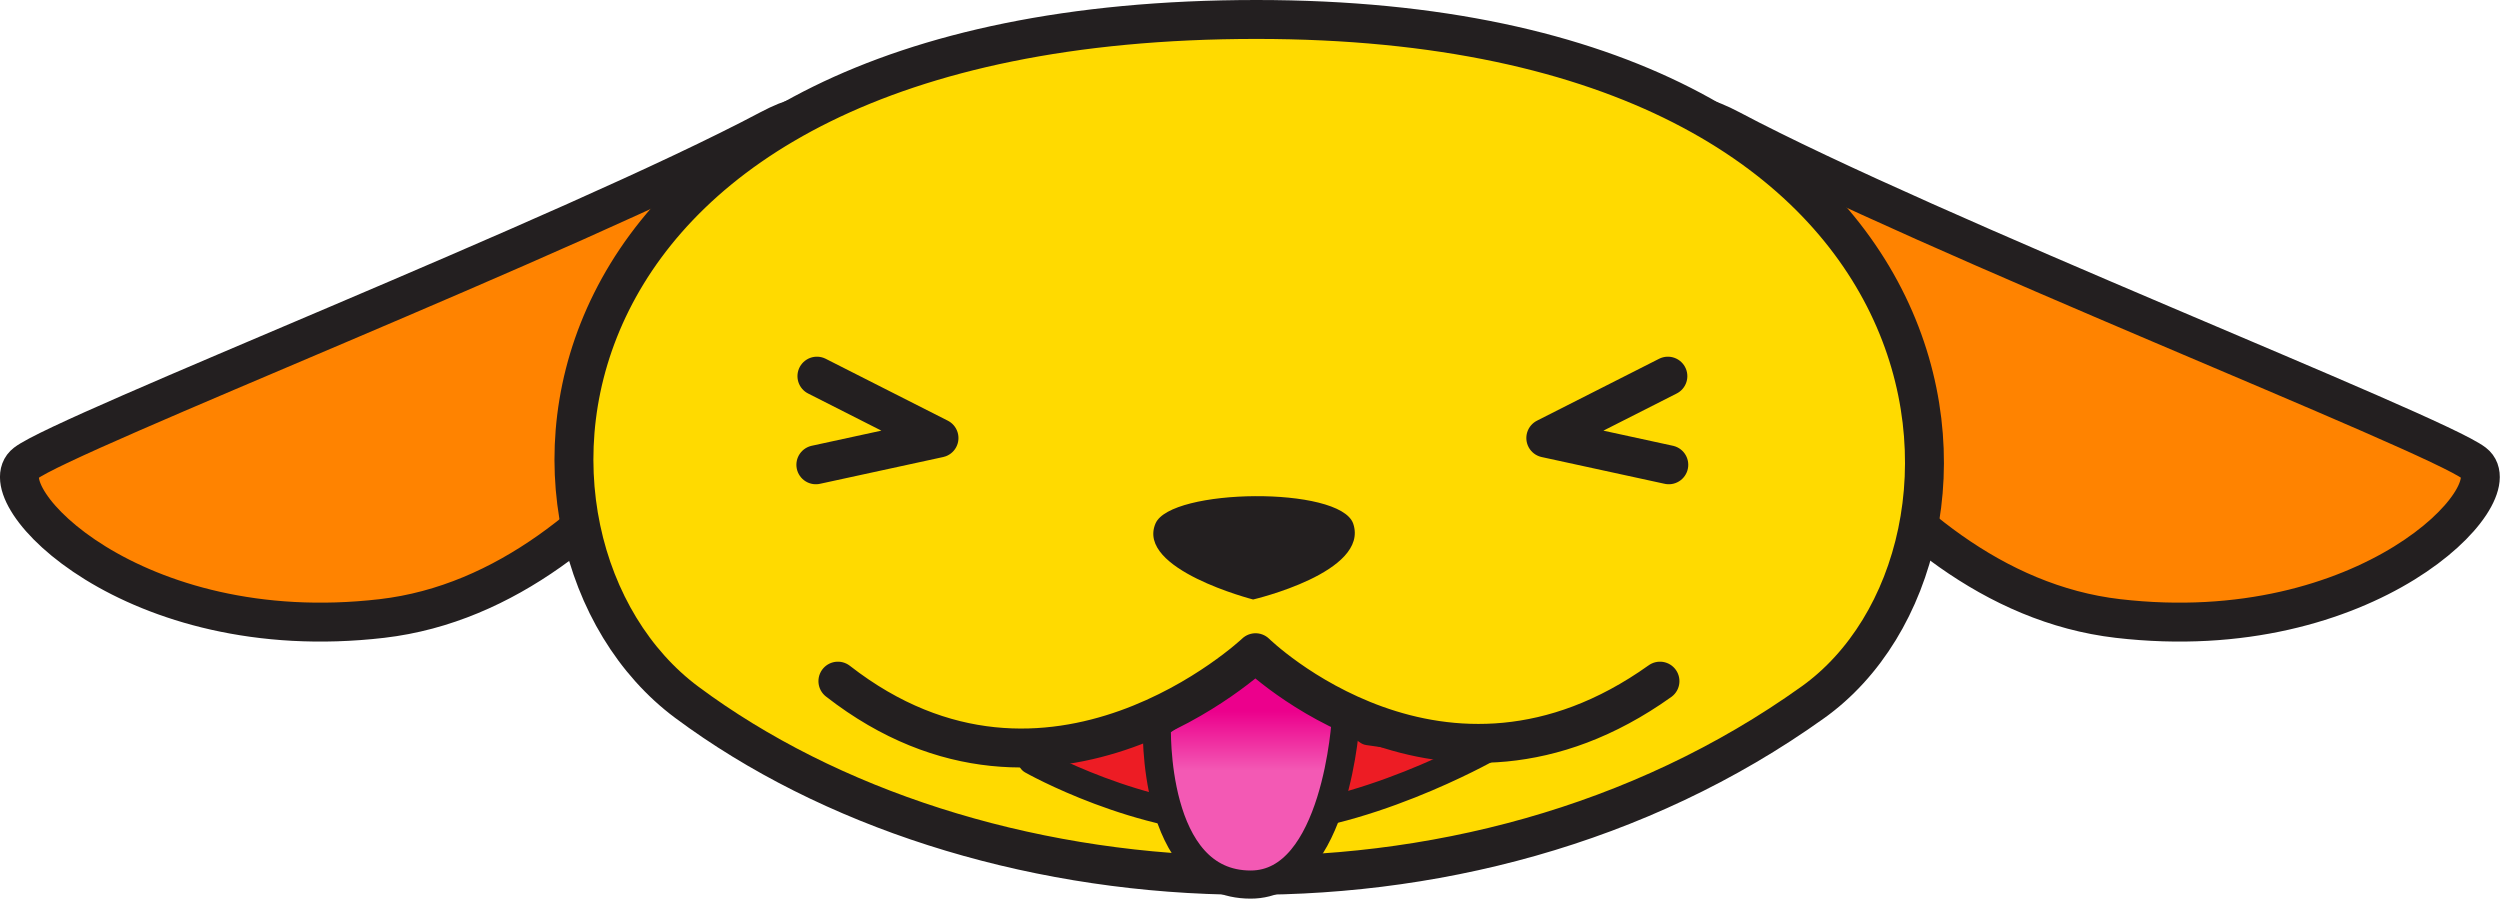 <svg id="Layer_1" data-name="Layer 1" xmlns="http://www.w3.org/2000/svg" xmlns:xlink="http://www.w3.org/1999/xlink" viewBox="0 0 164.43 59.11"><defs><style>.cls-1{fill:#ff8300;}.cls-1,.cls-2,.cls-4,.cls-5,.cls-6{stroke:#231f20;stroke-linecap:round;stroke-linejoin:round;}.cls-1,.cls-2,.cls-5{stroke-width:2.56px;}.cls-2{fill:#ffda00;}.cls-3{fill:#231f20;}.cls-4{fill:#ed1c24;}.cls-4,.cls-6{stroke-width:1.85px;}.cls-5{fill:none;}.cls-6{fill:url(#linear-gradient);}</style><linearGradient id="linear-gradient" x1="82.3" y1="43.17" x2="82.3" y2="58.19" gradientUnits="userSpaceOnUse"><stop offset="0.24" stop-color="#ec008c"/><stop offset="0.5" stop-color="#f359b4"/></linearGradient></defs><title>wapuuji</title><path class="cls-1" d="M50.6,8.52c6.32-3.35,3.34,3.75,1.94,6.51s-11,23.74-27.42,25.65S-0.9,32.45,1.7,30.46,37.59,15.43,50.6,8.52Z"/><path class="cls-1" d="M113.82,8.52c-6.32-3.35-3.34,3.75-1.94,6.51s11,23.74,27.42,25.65,26-8.23,23.42-10.22S126.84,15.43,113.82,8.52Z"/><path class="cls-2" d="M82.64,1.28c48.17,0,50.37,35.07,36.6,44.91-22.86,16.36-55.32,13.95-74.07,0C31.23,35.82,33.42,1.28,82.64,1.28Z"/><path class="cls-3" d="M76,34.43c1-2.32,12.11-2.47,13,0,1.1,3.21-6.58,5-6.58,5S74.71,37.45,76,34.43Z"/><path class="cls-4" d="M67.88,50s7.05,4,14.27,4S97.86,49.2,97.86,49.2L90,48.09l-7.46-5.16-5.42,4.14Z"/><polyline class="cls-5" points="109.7 24.74 101.67 28.81 109.76 30.57"/><path class="cls-6" d="M88.52,47.26s-0.6,10.92-6.26,10.92c-6.55,0-6.17-10.49-6.17-10.49l6.5-4.76Z"/><path class="cls-5" d="M109.18,44.8C94.88,55,82.58,42.93,82.58,42.93S69.09,55.69,55.11,44.8"/><polyline class="cls-5" points="53.73 24.74 61.76 28.81 53.66 30.57"/></svg>